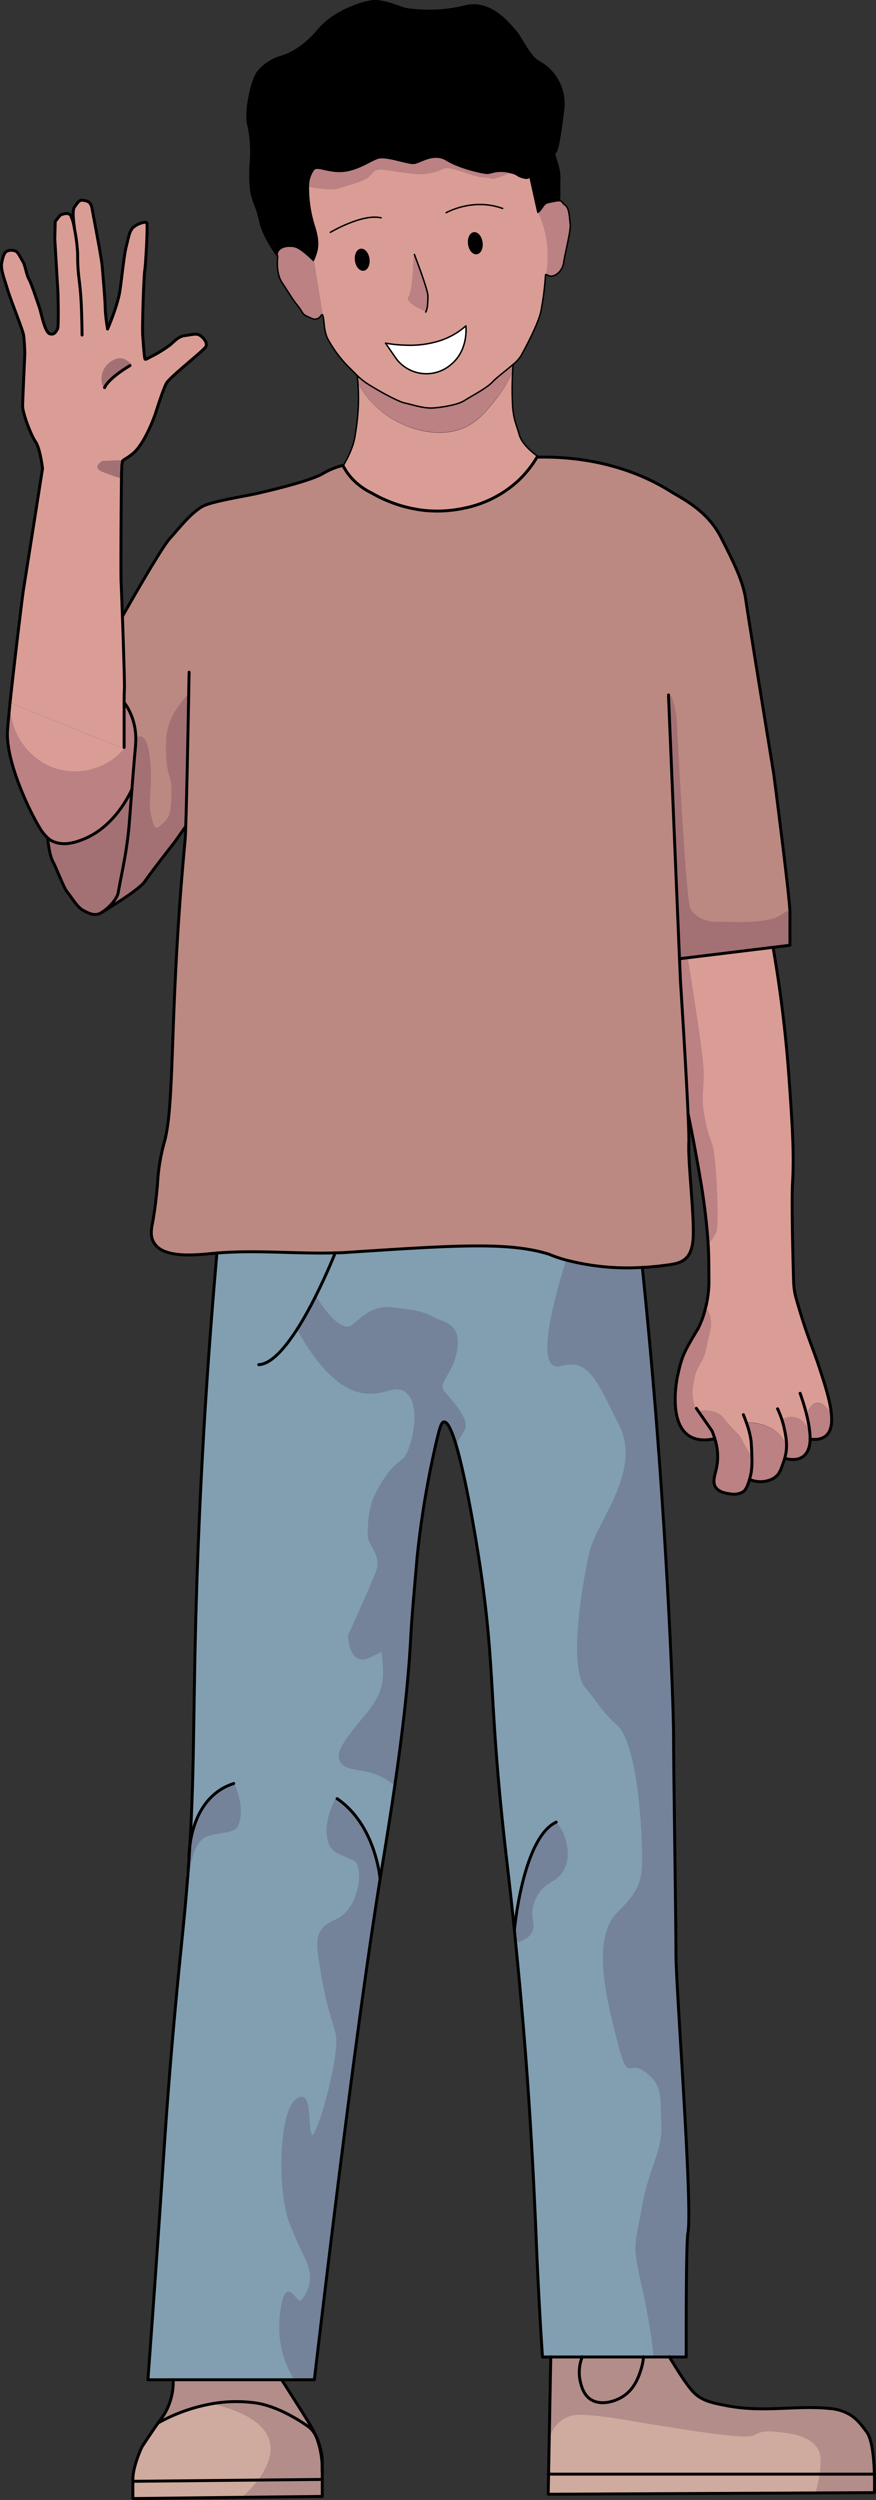 <svg xmlns="http://www.w3.org/2000/svg" viewBox="0 0 297.92 850.02"><rect x="0" y="0" width="297.92" height="850.02" fill="#333333" stroke="none"/><defs><style>.cls-1{fill:#b28d8a;}.cls-2{fill:#bc8183;}.cls-3{fill:#ceab9e;}.cls-4{fill:#da9d95;}.cls-5{fill:#74839a;}.cls-6{fill:#a37173;}.cls-7{fill:#819fb1;}.cls-8{fill:#bb8981;}.cls-9{fill:#fff;}.cls-10,.cls-11,.cls-12,.cls-13,.cls-14,.cls-15,.cls-16{fill:none;}.cls-10{stroke:#74839a;}.cls-10,.cls-11,.cls-12,.cls-13,.cls-14{stroke-miterlimit:10;}.cls-11{stroke:#bc8183;}.cls-12{stroke:#b28d8a;}.cls-13{stroke:#a37173;}.cls-14{stroke:#bb8981;}.cls-15,.cls-16{stroke:#000;stroke-linecap:round;stroke-linejoin:round;}.cls-16{stroke-width:0.5px;}</style></defs><g id="Слой_2" data-name="Слой 2"><g id="Слой_11" data-name="Слой 11"><path class="cls-1" d="M297.37,841.23c.11,3.54,0,6.29,0,6.29l-19.49.1a49.56,49.56,0,0,0,1.39-6.39Z"/><path class="cls-1" d="M297.37,841.23h-18.1a29.22,29.22,0,0,0,.35-5.19c-.2-5.2-4.84-8.13-11-9.1s-9.48-1.16-12.19.56-25.55-2.3-33.29-3.47-18.58-3.47-26.16-3.47-10,6.72-10.12,6.93l.49-26.1h10.63a14.31,14.31,0,0,0-.6,8.55c.41,1.59,1.07,4.19,3.3,5.76,3.6,2.52,9.21.83,12.32-1.73s4.34-6.3,5-8.4a21.11,21.11,0,0,0,.84-4.18h8.85c.28.47.68,1.12,1.17,1.9,2.46,3.94,5,8,7.1,10.14,2.93,3,6.53,3.67,11.79,4.63,12.5,2.28,23.33-.35,34.79.89a15.4,15.4,0,0,1,6.57,2.07c2.29,1.4,3.87,3.39,5.72,5.91S297.23,836.17,297.37,841.23Z"/><path class="cls-2" d="M275.43,487.28a41.77,41.77,0,0,0-1.09-6.22s2.81-9.07,8.42-.13c.29,3.17-.14,5.73-1.81,7.18s-3.76,1.4-5.44,1.21C275.52,488.67,275.49,488,275.43,487.28Z"/><path class="cls-3" d="M279.62,836a29.22,29.22,0,0,1-.35,5.19h-92.7l.25-13.73h0c.08-.21,2.66-6.93,10.12-6.93s18.42,2.3,26.16,3.47,30.58,5.2,33.29,3.47,6-1.53,12.19-.56S279.42,830.84,279.62,836Z"/><path class="cls-3" d="M186.57,841.23h92.7a49.56,49.56,0,0,1-1.39,6.39l-91.44.45Z"/><path class="cls-2" d="M275.43,487.28c.06.7.09,1.39.08,2a10,10,0,0,1-.52,3.31,5.56,5.56,0,0,1-1.78,2.58c-2.29,1.76-5.5.89-6.31.65a16.26,16.26,0,0,0,.4-1.72,15.63,15.63,0,0,0,.23-2.73,24.84,24.84,0,0,0-.61-4.86,30.76,30.76,0,0,0-1-3.91S272.32,478.77,275.43,487.28Z"/><path class="cls-2" d="M267.53,491.41a15.63,15.63,0,0,1-.23,2.73,16.26,16.26,0,0,1-.4,1.72c-.21.74-.44,1.38-.65,2-.72,2-1.1,3-2,3.9a7,7,0,0,1-3.16,1.73,9.4,9.4,0,0,1-6.14-.43h0c.17-.62.35-1.33.53-2.14a28.78,28.78,0,0,0,.25-5.48c0-1.88-.14-3.82-.25-5.29a30.34,30.34,0,0,0-1.63-6.41l.28,0s9.87-.61,13.44,7.76Z"/><path class="cls-2" d="M242.13,486.55l-4.46-6.41.52-.36s5.27-1.16,8.06,2.58,5.49,5.69,6,7,3.42,6,3.42,6a28.78,28.78,0,0,1-.25,5.48c-.18.81-.36,1.52-.53,2.14-.89,3.11-1.7,3.91-2.08,4.17-1.89,1.3-4.33.86-5.2.7-1-.18-3.14-.56-4.21-2.1-1.34-1.93-.15-4.37.37-7.21a19.57,19.57,0,0,0-.71-9.39C242.82,488.35,242.51,487.47,242.13,486.55Z"/><path class="cls-4" d="M265.89,482.64a30.76,30.76,0,0,1,1,3.91,24.84,24.84,0,0,1,.61,4.86h0c-3.57-8.37-13.44-7.76-13.44-7.76l-.28,0a30.34,30.34,0,0,1,1.63,6.41c.11,1.47.22,3.41.25,5.29,0,0-2.9-4.64-3.42-6s-3.23-3.3-6-7-8.06-2.58-8.06-2.58l-.52.36-.87-1.26-.75.06a16.21,16.21,0,0,1-.82-7.68c.77-3.87.64-4.64,2.58-7.87s1.68-4.51,3.1-10.19c1.36-5.45-.88-7.91-1.06-8.1a36.83,36.83,0,0,0,1.26-9.74c-.07-3.43.06-7.17-.31-13a18.25,18.25,0,0,0,2.27-3.47c1.14-2.2,0-26.07-1.26-29.55a54.47,54.47,0,0,1-3.1-12.39c-.51-4.51.13-6.32.13-12.26s-5.42-39-5.42-39q14.75-1.82,29.49-3.6c2.9,16.67,4.49,31.5,5.39,43.92,1.3,18,1.8,27,1.2,36.87,0,0-.38,6.41.4,32.75a26.59,26.59,0,0,0,.65,5.06l.66,2.3c3.14,10.92,5.26,15.33,7.36,21.74,1.86,5.68,3.79,11.57,4.19,16.17-5.61-8.94-8.42.13-8.42.13a41.77,41.77,0,0,1,1.09,6.22C272.32,478.77,265.89,482.64,265.89,482.64Z"/><path class="cls-2" d="M236.05,478.94l.75-.06.87,1.26,4.46,6.41c.38.92.69,1.8.94,2.63-5,1.11-7.7-.29-8.75-1-6.73-4.42-4.43-17.86-3.83-20.58,1.45-6.59,2.14-7.92,6.86-15.78a29.8,29.8,0,0,0,2.5-6.74c.18.19,2.42,2.65,1.06,8.1-1.42,5.68-1.17,7-3.1,10.19s-1.81,4-2.58,7.87A16.21,16.21,0,0,0,236.05,478.94Z"/><path class="cls-5" d="M227.64,801.39h-4.93v-.07s-.47-8.64-3.91-23.73-2.36-13.55,0-27.1,7-18.58,6.62-28.26.47-13.55-5.76-18.19-5.46,4.64-9.33-10.45-8.52-34.45,0-43,8.81-11.61,8.47-23.23-2.28-35.22-8.47-41-5-5.8-10.84-12.77-.78-36.39,1.54-46.07,17.85-27.33,10.09-42.89S200.65,461.28,190.58,464s2.35-35.09,2.35-35.09l.08-.4a82.67,82.67,0,0,0,25.43,2.39l0,.38c2.92,28.24,5,53.79,6.52,76.1,2.88,42.35,4.07,74.52,4.07,83.64,0,11.16.81,62.14.81,73.45s5.71,85.6,4.08,94.56c-.44,2.38-.53,14.23-.61,30.3,0,5.19,0,9.41,0,12Z"/><path class="cls-2" d="M241.81,389.33c1.29,3.48,2.4,27.35,1.26,29.55a18.25,18.25,0,0,1-2.27,3.47,213.65,213.65,0,0,0-2.7-21.85c-.93-5.57-2.27-13-4.1-21.83h0c-.71-16.25-2.6-45.38-2.6-45.38-.1-2.44-.2-4.89-.31-7.33l.61,0,1.73-.21s5.42,33,5.42,39-.64,7.75-.13,12.26A54.47,54.47,0,0,0,241.81,389.33Z"/><path class="cls-6" d="M268.65,310.15v11.27l-5.74.7q-14.75,1.8-29.49,3.6l-1.73.21-.61,0-3.72-89,.48,0a30.29,30.29,0,0,1,1.94,10.16c.29,6.49,3.09,58.45,4.45,61.74s5.61,5.23,10.06,5.13,6.29.2,10.45,0a43.36,43.36,0,0,0,8.17-1.07c1.71-.39,5.19-2.81,5.19-2.81l.55,0Z"/><path class="cls-7" d="M197.94,801.39H184.49c-.41-6.13-1-15.37-1.53-26.66-.44-8.91-.67-15.22-.8-18.3-.47-10.56-1.35-30.35-3.18-54.79-.38-5.07-1.55-20.57-3.67-41.64l.85-.09c3-1.07,4.13-2.49,4.55-3.6.82-2.14-.59-3.73-.09-7.24a12.87,12.87,0,0,1,1.44-4.26c2.79-5.59,6.91-4.82,9.3-9.29,2.77-5.19,0-11.49-.2-12a14.27,14.27,0,0,0-2.27-3.53l-.12-.24c-11.09,5.82-13.83,36.56-13.83,36.56q-.28-2.84-.6-5.79c-1.17-11.15-1.78-15.92-2.6-23.24-5.53-49.35-3.23-59.16-8.37-94.09-.24-1.68-4.39-29.45-8.51-42.73,0,0,.88-1.26,2.63-4.36s-3.1-8.51-6.5-12.37,2.63-6,4-14.92-4.64-8.71-7.94-10.64-7-2.32-13-3.08-8.71,1.14-13.74,5.59-13.15-9.57-13.15-9.57h0c4-7.85,6.72-14.78,6.86-15.14,1.61,0,3.21-.12,4.82-.22,34.94-2.29,53.07-3.48,66.38.25q.78.21,1.53.45a42,42,0,0,0,6.25,2.08l-.08.4s-12.41,37.82-2.35,35.09,12.78,5.05,20.54,20.61-7.76,33.22-10.09,42.89-7.35,39.1-1.54,46.07,4.64,7,10.84,12.77,8.12,29.42,8.47,41,0,14.71-8.47,23.23-3.88,27.87,0,43,3.09,5.8,9.33,10.45,5.37,8.52,5.76,18.19-4.26,14.71-6.62,28.26-3.44,12,0,27.1,3.91,23.73,3.91,23.73v.07H197.94Z"/><path class="cls-8" d="M222.71,340.36c1.16,5.61.58,13.36-4.64,21.49s-9.49,15-6.39,17.77.77,15.9.39,16.68-1,3.67.19,8.13,4.07,8.13,4.65,9.87.58,7,.58,7l.95,9.66A82.67,82.67,0,0,1,193,428.53a42,42,0,0,1-6.25-2.08q-.75-.24-1.53-.45l.13-.48s16.84-15.09,12.77-25.74-3.68-21.29-3.68-29,4.65-15.49,8.13-21.29,9.1-15.49,8.71-17-2.32-10.29,3.29-6.5S221.55,334.75,222.71,340.36Z"/><path class="cls-1" d="M197.94,801.39h20.85a21.11,21.11,0,0,1-.84,4.18c-.65,2.1-1.84,5.81-5,8.4s-8.72,4.25-12.32,1.73c-2.23-1.57-2.89-4.17-3.3-5.76A14.31,14.31,0,0,1,197.94,801.39Z"/><path class="cls-5" d="M191.16,623.52c.23.51,3,6.81.2,12-2.39,4.47-6.51,3.7-9.3,9.29a12.87,12.87,0,0,0-1.44,4.26c-.5,3.51.91,5.1.09,7.24-.42,1.11-1.51,2.53-4.55,3.6l-.85.09c-.12-1.21-.24-2.44-.37-3.69,0,0,2.74-30.74,13.83-36.56l.12.24A14.27,14.27,0,0,1,191.16,623.52Z"/><path class="cls-2" d="M185.66,93.34a36.12,36.12,0,0,0-1.46-18.11c-.39-1.06-.81-2-1.25-3,0,0,.55-.2,1.6-1.8s1.45-1.45,4.21-2a7.56,7.56,0,0,1,1.43-.18c1.05,0,.82.69,2,1.49,1.51,1.05,1.45,4.2,1.76,6.41s-1.66,9.41-2.21,13.07-3.55,5-4.71,4.66c-.78-.24-1.15-.64-1.34-.53Z"/><path class="cls-4" d="M174.34,126.61c-.16,3-.23,6.61-.06,10.24a28.82,28.82,0,0,0,.63,5.34c.43,1.9,1,3.25,1.68,5.58,1.1,3.95,6.34,7.42,6.34,7.42v.26h-.29a36.15,36.15,0,0,1-6.54,8.15,38.28,38.28,0,0,1-18.33,9.22,43.26,43.26,0,0,1-13.38.75,46,46,0,0,1-18-5.93,22.5,22.5,0,0,1-6.76-5,20.65,20.65,0,0,1-3-4.35l.29-.26s3.07-5,3.77-9.47a80.29,80.29,0,0,0,1.2-11.17c.06-2.67,0-5-.17-7a32.56,32.56,0,0,0,16.7,14.54c2.61,1,11.92,4.4,20.37.1,4.15-2.11,6.84-5.45,9.58-8.86A48.34,48.34,0,0,0,174.34,126.61Z"/><path d="M163.88,82.4c.27,1.94-.52,3.64-1.75,3.81S159.68,85,159.42,83s.52-3.64,1.75-3.81S163.62,80.47,163.88,82.4Z"/><path class="cls-9" d="M158.46,110.81c.07.69.76,8.21-4.91,13a12.8,12.8,0,0,1-18.88-2l-3.56-5.1a42.21,42.21,0,0,0,6.85.69,33.56,33.56,0,0,0,9.48-.91,25.15,25.15,0,0,0,11-5.64Z"/><path class="cls-5" d="M151,473.73c3.4,3.86,8.24,9.28,6.5,12.37s-2.63,4.36-2.63,4.36c-1.34-4.29-2.67-7.07-3.87-7-.84.06-1.43,1.51-3.09,9a318.13,318.13,0,0,0-6.06,37.2c-.22,2.5-.41,4.79-.59,6.88h0c-1.62,4-2.88,7.11-3.82,9.3a13.08,13.08,0,0,0-1.07,3.49c-.22,1.45,0,2.42-.48,5-.56,3-2.34,4.63-5.72,6.48-.08-.64-.11-.77,0,0-.56.31-1.17.62-1.83.95l-1.42.7-1.33.64c-6.45,3.09-6.71-7-6.71-7s6.71-14.71,9.29-21.16-2.58-9.55-2.58-13.16.26-9.55,2.58-13.77a45,45,0,0,1,4.41-7.28,29.85,29.85,0,0,1,4.88-4.51c2.94-2.7,7.1-19.1.52-23.54-3.54-2.39-6.94.92-12.76.63s-14.18-4.2-23.86-21.83c2.11-3.33,4.1-7,5.85-10.44h0s8.11,14,13.15,9.57,7.74-6.34,13.74-5.59,9.67,1.14,13,3.08,9.3,1.74,7.94,10.64S147.59,469.86,151,473.73Z"/><path class="cls-2" d="M164.55,60.33c-2.61-.1-5.32-1.45-9.58-2.62s-4-.19-6.19.49a18.18,18.18,0,0,1-6.58,1c-2.62-.1-7.55-1-11.52-1.46s-3.77,1.26-5.52,2.62-8.71,3.29-10.74,3.87-9.51-.68-9.51-.68h0a9.64,9.64,0,0,1,1.82-5.85c1.2-1.41,4.81.95,9.77.6s9-3.36,11.87-4.41,10.21,1.9,12.42,1.7,6.66-3.85,11.22-1.05,12.4,4.42,13.59,4.44,2.33-.64,4.34-.69a11.85,11.85,0,0,1,3.75.46s-1.58.74-4.1,1.61S167.16,60.42,164.55,60.33Z"/><path class="cls-2" d="M139,100.88c1.45-2,1.7-13.86,1.7-13.86l.36-.15c.76,2,4.47,11.88,4.47,13.72s-.09,4.2-.64,5.31l-.44-.19S137.55,102.91,139,100.88Z"/><path class="cls-5" d="M141.25,536.55c-.86,9.88-1.31,15.46-1.52,19.41-.85,16.78-3.06,34.71-5.39,50.66a22.41,22.41,0,0,0-8.21-4.39c-4.45-1.24-8.46-.81-10-3.4a3.5,3.5,0,0,1-.45-1.82c0-4.07,9.29-13.55,11.23-16.65s3.67-5.42,3.87-11.42c.06-1.92-.45-6.54-.63-8.1,3.38-1.85,5.16-3.49,5.72-6.48.49-2.6.26-3.57.48-5a13.08,13.08,0,0,1,1.07-3.49c.94-2.19,2.2-5.3,3.82-9.3Z"/><path class="cls-7" d="M101.32,451.55c9.68,17.63,18,21.54,23.86,21.83s9.22-3,12.76-.63c6.58,4.44,2.42,20.84-.52,23.54a29.85,29.85,0,0,0-4.88,4.51,45,45,0,0,0-4.41,7.28c-2.32,4.22-2.58,10.15-2.58,13.77s5.16,6.71,2.58,13.16-9.29,21.16-9.29,21.16.26,10.06,6.71,7l1.33-.64,1.42-.7c.66-.33,1.27-.64,1.83-.95h0c.18,1.56.69,6.18.63,8.1-.2,6-1.94,8.32-3.87,11.42S115.68,592.94,115.68,597a3.5,3.5,0,0,0,.45,1.82c1.54,2.59,5.55,2.16,10,3.4a22.41,22.41,0,0,1,8.21,4.39c-1.81,12.46-3.7,23.72-5.07,32.28,0,0-1.41-18.33-14.63-27.34-1.19,2.27-4,8.18-2.77,13.67A7.58,7.58,0,0,0,113,628c1.6,2.15,4.56,2.54,7.68,4.28,4.13,2.31,1.8,17.31-6,20.66s-6.9,7-5,17.81,3.32,14.19,5,20.64-6.38,36.91-8.68,35.1.24-17-5.25-12.13-5.87,31.23-1.64,41.81,4.8,9.8,6.35,14.71a12,12,0,0,1-2.73,11.61c-2.22,2.58-5-10.06-6.91,3.87s5,22.77,5,22.77H50.31c.87-11.76,2.16-29.53,3.66-51.31,1.7-24.63,2.17-32.63,3.26-46.83,2.19-28.36,4.24-47,5.29-57.82.53-5.42,1-10.46,1.34-15.25,0,0,0-.11,0-.31s0-.34,0-.51l0-.33c.31-3.11,1.6-11.53,6.63-13,4.85-1.41,8-1,9.45-2.55a4.56,4.56,0,0,0,.88-1.87c1.37-4.72-.61-10.21-1.73-12.81-10.81,3.65-13.79,14.57-14.61,21,1.68-27.9,1-48.91,2.43-90.78.88-26.07,2.66-64,6.78-110.69,13.36-1.12,26.84.32,40.25-.06-.14.36-2.89,7.29-6.86,15.14C105.42,444.57,103.43,448.22,101.32,451.55Z"/><path class="cls-5" d="M130.15,560.84h0C130,560.07,130.07,560.2,130.15,560.84Z"/><path class="cls-5" d="M114.64,611.56c13.22,9,14.63,27.34,14.63,27.34-4.23,26.43-11.07,74.62-22.36,170.24h-6.13s-6.89-8.83-5-22.77,4.69-1.29,6.91-3.87a12,12,0,0,0,2.73-11.61c-1.55-4.91-2.12-4.13-6.35-14.71s-3.85-36.91,1.64-41.81,3,10.32,5.25,12.13,10.42-28.64,8.68-35.1-3.21-9.8-5-20.64-2.76-14.45,5-17.81,10.14-18.35,6-20.66c-3.12-1.74-6.08-2.13-7.68-4.28a7.58,7.58,0,0,1-1.1-2.77C110.66,619.74,113.45,613.83,114.64,611.56Z"/><path d="M125.41,88c.27,1.93-.52,3.64-1.75,3.81s-2.45-1.26-2.71-3.2.52-3.63,1.75-3.8S125.15,86.08,125.41,88Z"/><path class="cls-2" d="M174.34,126.59v0a48.34,48.34,0,0,1-6,9.49c-2.74,3.41-5.43,6.75-9.58,8.86-8.45,4.3-17.76.86-20.37-.1a32.56,32.56,0,0,1-16.7-14.54c-.06-.95-.14-1.82-.22-2.59a23.36,23.36,0,0,0,4.4,3.36c3.71,2.3,9.67,5.56,11.87,6s6.36,1.9,9.62,1.65,8.41-1.1,10.62-2.55,7.46-4.11,9.56-6.36c1.4-1.51,4.58-3.83,6.94-5.9C174.45,124.72,174.39,125.63,174.34,126.59Z"/><path class="cls-2" d="M108,96.33q.9,5.43,1.72,10.79c-.3-.52-.62.77-1.59,1.18-1.2.5-1.15.4-3.35-.55s-1.66-1.5-3.51-3.76-3-4.4-5.21-7.66c-2-3-1.8-6.88-1.6-9.3,0-.2,0-.38,0-.56.2-2.36,3.5-2.86,5.71-2.36s6.31,4.71,6.31,4.71l.13-.3C107.11,91.11,107.55,93.7,108,96.33Z"/><path class="cls-1" d="M109.58,843c0,3,0,5.77,0,5.77L83,849.1a36.64,36.64,0,0,0,5.36-5.86l20.8-.2Z"/><path class="cls-4" d="M141.06,86.87l-.36.15s-.25,11.82-1.7,13.86,5.45,4.83,5.45,4.83l.44.19c.55-1.11.64-3.39.64-5.31S141.82,88.86,141.06,86.87Zm33.45,37c-2.36,2.07-5.54,4.39-6.94,5.9-2.1,2.25-7.36,4.91-9.56,6.36s-7.37,2.3-10.62,2.55-7.42-1.25-9.62-1.65-8.16-3.66-11.87-6a23.36,23.36,0,0,1-4.4-3.36c-.84-.81-1.68-1.71-2.91-2.9a41.73,41.73,0,0,1-7.11-9.57c-1.31-2.55-1.16-5.61-1.56-7.46a3.08,3.08,0,0,0-.21-.68q-.83-5.36-1.72-10.79c-.44-2.63-.88-5.22-1.34-7.81h0a19.71,19.71,0,0,0,1.17-3.35c.3-1.45.65-3.7-1.1-9A43.21,43.21,0,0,1,104.92,64c0-.15,0-.31,0-.46h0s7.48,1.26,9.51.68,9-2.52,10.74-3.87,1.55-3.1,5.52-2.62,8.9,1.36,11.52,1.46a18.18,18.18,0,0,0,6.58-1c2.22-.68,1.93-1.65,6.19-.49s7,2.52,9.58,2.62,2.52.87,5,0,4.1-1.61,4.1-1.61l.43.1a5.5,5.5,0,0,1,2.26,1.07,8.61,8.61,0,0,0,2.6.76,2.92,2.92,0,0,0,1.32-.43l.8,3.66L183,72.24c.44.94.86,1.93,1.25,3a36.12,36.12,0,0,1,1.46,18.11h0c-.08,0-.13.2-.16.53a96.25,96.25,0,0,1-1.6,12.27c-1.05,4.41-5.51,12.67-6.81,15A12.68,12.68,0,0,1,174.51,123.89ZM162.13,86.21c1.23-.17,2-1.87,1.75-3.81s-1.47-3.36-2.71-3.19-2,1.87-1.75,3.81S160.9,86.38,162.13,86.21Zm-8.58,37.59c5.67-4.78,5-12.3,4.91-13a25.15,25.15,0,0,1-11,5.64,33.56,33.56,0,0,1-9.48.91,42.21,42.21,0,0,1-6.85-.69l3.56,5.1a12.8,12.8,0,0,0,18.88,2Zm-29.89-32c1.23-.17,2-1.88,1.75-3.81s-1.48-3.36-2.71-3.19-2,1.87-1.75,3.8S122.43,92,123.66,91.82Z"/><path d="M94.5,86.47c0,.18,0,.36,0,.56h-.13s-4.63-6.11-5.83-11.32-1.6-5.11-2.61-8.32-1-8.21-.75-11.82a41.27,41.27,0,0,0-.8-13.07c-1.2-4.56,1.3-15.52,3.26-17.93a16,16,0,0,1,7.56-5.21c2.7-.75,7.86-2.9,13-9.11S122.45.87,126.45.32s9.37,2.2,11.77,2.65a51.92,51.92,0,0,0,19.94-.9c8.76-2.25,15.07,6.16,17.12,8.37S180,19.25,183.4,21a16.32,16.32,0,0,1,8.21,16.67c-1.15,9.42-2,13.93-2.8,14.23s1.7,4.86,1.55,8.81.13,6.09-.17,7.53a7.56,7.56,0,0,0-1.43.18c-2.76.56-3.16.41-4.21,2s-1.6,1.8-1.6,1.8l-1.86-8.36-.8-3.66a2.92,2.92,0,0,1-1.32.43,8.61,8.61,0,0,1-2.6-.76,5.5,5.5,0,0,0-2.26-1.07l-.43-.1a11.85,11.85,0,0,0-3.75-.46c-2,.05-3.16.71-4.34.69s-9-1.63-13.59-4.44-9,.85-11.22,1.05-9.57-2.75-12.42-1.7-6.92,4.06-11.87,4.41-8.57-2-9.77-.6a9.64,9.64,0,0,0-1.82,5.85c0,.15,0,.31,0,.46a43.21,43.21,0,0,0,1.8,12.22c1.75,5.26,1.4,7.51,1.1,9a19.71,19.71,0,0,1-1.17,3.35h0l-.13.3s-4.11-4.21-6.31-4.71S94.7,84.11,94.5,86.47Z"/><path class="cls-3" d="M45.18,843.67l43.15-.43A36.64,36.64,0,0,1,83,849.1l-37.81.42S45.18,847.55,45.18,843.67Z"/><path class="cls-1" d="M109.58,840.25V843h-.45l-20.8.2c5.37-7.35,9.7-19.76-14.92-26.15A47.62,47.62,0,0,1,86.82,817c5.21.73,11.68,3.57,18.26,8.21a9.18,9.18,0,0,1,2.66,3.78l0,0a29.31,29.31,0,0,1,1.82,9.7.75.75,0,0,1,0,.15v1C109.59,840,109.58,840.13,109.58,840.25Z"/><path class="cls-8" d="M70.49,334.26c2.42-.3,10.39,15.85,6,31.2-1.82,6.4-3.75,6.32-6.34,14.19-2,5.94-.89,14.45-2.44,23.74S55,425,55,425h0a6.72,6.72,0,0,1-2.65-2.44c-1.4-2.32-.82-5-.4-7A140.25,140.25,0,0,0,53.67,401a58.19,58.19,0,0,0,5-5.38c1.29-1.8,5.1-10.84,5.1-10.84s.58-16.25,0-20.64a17.49,17.49,0,0,1,0-5,18.26,18.26,0,0,1,2-5.88C69.63,346,68.49,334.52,70.49,334.26Z"/><path class="cls-4" d="M25.27,77.28h0c-.06-.43-.85-5.65,0-6.85s1.55-2.56,2.8-2.36,2.7.2,3.21,2.86,3.23,16.58,3.45,19.73,1,11.5,1,14a56.54,56.54,0,0,0,.82,7.21s3.46-8,4.21-13.14S42.13,86.91,43,83.68s1-5.41,2.7-6.62,3.76-1.72,4.21-1.27S49.5,90.44,49.2,92s-.91,19.39-.68,22.17.53,7.81.83,8,1.42-.6,2.63-1.2a41.23,41.23,0,0,0,6.08-3.83c1.13-1,2.7-2.78,4.81-3s3.83-.9,5.11-.07,2.7,2.48,2,3.83S57.68,128.3,56.63,130.4s-2.63,7.07-3.53,9.77-4.28,11.27-8,14.2c-2.42,1.89-3.12,1.81-3.38,2.57L35,157.2s-3.11,1.55,0,2.77,6.35,2.27,6.35,2.27c-.17,8.92-.27,33.4-.14,35.63.05.94.24,5.76.45,11.61.36,10.06.77,23.13.68,24.6,0,.65-.07,2.51-.1,4.85,0,6,0,15.21,0,15.21l-.16.4L3.42,238.93C5,224.15,7.84,200.91,8,200.32c.15-.76,6.46-41,6.46-41s-.75-6.76-2.4-9.17-4.36-9.76-4.36-12,.75-18,.75-18-.15-4.51-.45-6.31S3.69,102.2,2.52,98.29.15,91.53.6,89.28s.9-3.46,1.8-3.91a3.78,3.78,0,0,1,2.86,0c.9.3,1.8,2.41,2.55,3.61s1.2,4.51,2,5.86,3,8,3.6,9.77,1.81,8.26,3.46,8.86,2.25-.9,2.7-1.65.15-12.17.15-12.17L18.63,81.17l.15-5.86,1.65-2.11S23,71.85,24,73.2A13.79,13.79,0,0,1,25.27,77.28Zm10.45,54.2c1.78-3.33,8.5-7.19,8.5-7.19V124a8.14,8.14,0,0,0-2.41-1.54c-1.87-.6-3.87.93-4.26,1.22a6.56,6.56,0,0,0-2.39,3.81,6.67,6.67,0,0,0,.4,4Z"/><path class="cls-5" d="M70.58,623.78c-5,1.47-6.32,9.89-6.63,13,.11-1.53.22-3,.32-4.5s.21-3.2.3-4.77h0c.82-6.38,3.8-17.3,14.61-21,1.12,2.6,3.1,8.09,1.73,12.81a4.56,4.56,0,0,1-.88,1.87C78.54,622.81,75.43,622.37,70.58,623.78Z"/><path class="cls-1" d="M73.41,817.09a58.62,58.62,0,0,0-19.65,6.75c1.22-1.72,1.69-2.3,2.23-3.17a21.6,21.6,0,0,0,2.92-11.53H95.78c2.74,4.22,5,7.87,6.85,10.74,3.42,5.45,4.29,7,5.11,9.13a9.18,9.18,0,0,0-2.66-3.78c-6.58-4.64-13-7.48-18.26-8.21A47.62,47.62,0,0,0,73.41,817.09Z"/><path class="cls-8" d="M114,426c-13.41.38-26.89-1.06-40.25.06l-1.41.12c-4.5.43-12.68,1.36-17.38-1.17h0s11.21-12.29,12.75-21.58.49-17.8,2.44-23.74c2.59-7.87,4.52-7.79,6.34-14.19,4.36-15.35-3.61-31.5-6-31.2-2,.26-.86,11.73-4.71,19.07a18.26,18.26,0,0,0-2,5.88,17.49,17.49,0,0,0,0,5c.58,4.39,0,20.64,0,20.64s-3.81,9-5.1,10.84a58.19,58.19,0,0,1-5,5.38,63.64,63.64,0,0,1,2.07-12.15c4-13.42,1.61-43.62,7.22-103.37.06-.65.13-2.16.2-4.3.34-9.68.77-32.09,1-44.32h-.35s-2.71,3.35-4.07,5.55A20.33,20.33,0,0,0,57,252.36c-.12,4.32,0,8.2,1.17,11.55s.58,10.45,0,12.71-3.81,5.35-5,5.29-1.48-1.74-2.32-4.84,0-9.16,0-11.1.13-10-1.61-13.54-3.06,0-3.06,0h0a21.32,21.32,0,0,0-2.78-11.88,17,17,0,0,0-1.11-1.62c0-2.34.06-4.2.1-4.85.09-1.47-.32-14.54-.68-24.6,0,0,13-23,16-26.29s8.13-10.07,12.48-11.57S81.29,169.06,86.4,168c1.7-.35,18.48-4.13,23.28-6.91a25.88,25.88,0,0,1,6.8-2.82l.15,0a20.65,20.65,0,0,0,3,4.35,22.5,22.5,0,0,0,6.76,5,46,46,0,0,0,18,5.93,43.26,43.26,0,0,0,13.38-.75,38.28,38.28,0,0,0,18.33-9.22,36.15,36.15,0,0,0,6.54-8.15h.29c9.72-.19,27.94.92,45.15,11.66,4.27,2.67,12.46,6.46,17.13,15.63,4.06,8,7.51,14.72,8.42,21.18s9.31,58,9.46,58.9,5.48,42.24,5.56,47.23l-.55,0s-3.48,2.42-5.19,2.81a43.36,43.36,0,0,1-8.17,1.07c-4.16.19-6-.1-10.45,0s-8.71-1.84-10.06-5.13-4.16-55.25-4.45-61.74a30.29,30.29,0,0,0-1.94-10.16l-.48,0,3.72,89c.11,2.44.21,4.89.31,7.33,0,0,1.89,29.13,2.6,45.38.21,4.76.33,8.41.26,9.91-.3,6.61,1.8,23.74,1.5,31.86s-4.21,9-8.42,9.61c-3.11.45-6.08.72-8.89.87l-.95-9.66s0-5.22-.58-7-3.49-5.42-4.65-9.87-.58-7.36-.19-8.13,2.71-13.94-.39-16.68,1.16-9.65,6.39-17.77,5.8-15.88,4.64-21.49-2.51-10.64-8.13-14.43-3.67,4.95-3.29,6.5-5.22,11.22-8.71,17-8.13,13.55-8.13,21.29-.38,18.39,3.68,29-12.77,25.74-12.77,25.74l-.13.48c-13.31-3.73-31.44-2.54-66.38-.25C117.24,425.85,115.64,425.93,114,426Z"/><path class="cls-3" d="M45.18,843c0-4.31,2.76-10.49,3.11-11.11.19-.33,1.68-2.59,3.39-5.1.88-1.29,1.55-2.25,2.08-3a58.62,58.62,0,0,1,19.65-6.75c24.62,6.39,20.29,18.8,14.92,26.15l-43.15.43Z"/><path class="cls-2" d="M3.42,238.94a23.19,23.19,0,0,0,12.77,21.35,22,22,0,0,0,26-5.68l-.16-.07.16-.4s0-9.19,0-15.21a17,17,0,0,1,1.11,1.62,21.32,21.32,0,0,1,2.78,11.88c0,1.25-.15,2.33-.23,3.14,0,0-.27,2.69-1.06,12.83,0,0,0,0,0,0C43,272.32,38,281.3,28.7,285.21c-2.45,1-6.52,2.54-10.41,1a6.81,6.81,0,0,1-2.07-1.3,15.19,15.19,0,0,1-2.75-3.49c-4-6.61-11.52-22.94-10.92-32.85C2.68,246.41,3,243,3.42,238.94Z"/><path class="cls-4" d="M42.05,254.54l.16.07a22,22,0,0,1-26,5.68A23.19,23.19,0,0,1,3.42,238.94h0Z"/><path class="cls-6" d="M35,157.2l6.66-.26a12.76,12.76,0,0,0-.22,2.46c0,.51-.06,1.5-.09,2.84,0,0-3.24-1-6.35-2.27S35,157.2,35,157.2Z"/><path class="cls-6" d="M49.23,299.73c-1.75,2.63-11.88,8.84-14.39,10.35,2.14-1.4,5-4.37,5.37-6.65,1.56-8.56,3.08-14.54,3.83-24.49.32-4.18.59-7.66.82-10.53,0,0,0,0,0,0,.79-10.14,1.06-12.83,1.06-12.83.08-.81.19-1.89.23-3.14h0s1.32-3.55,3.06,0S50.84,264,50.84,266s-.83,8,0,11.1,1.1,4.78,2.32,4.84,4.46-3,5-5.29,1.16-9.36,0-12.71-1.29-7.23-1.17-11.55a20.33,20.33,0,0,1,2.71-9.93c1.36-2.2,4.07-5.55,4.07-5.55h.35c-.23,12.23-.66,34.64-1,44.32H63l-3.41,4.91S51.24,296.73,49.23,299.73Z"/><path class="cls-6" d="M44.22,124.29s-6.72,3.86-8.5,7.19l-.16,0a6.67,6.67,0,0,1-.4-4,6.56,6.56,0,0,1,2.39-3.81c.39-.29,2.39-1.82,4.26-1.22A8.14,8.14,0,0,1,44.22,124Z"/><path class="cls-6" d="M18.29,286.19c3.89,1.56,8,0,10.41-1C38,281.3,43,272.32,44.86,268.41c-.23,2.87-.5,6.35-.82,10.53-.75,9.95-2.27,15.93-3.83,24.49-.41,2.28-3.23,5.25-5.37,6.65l-.56.34c-2.18,1.2-4.36,0-6.16-1s-4.06-4.73-5.26-6.16-3.61-8-4.88-10.36-1.79-8-1.79-8l0,0A6.81,6.81,0,0,0,18.29,286.19Z"/><path class="cls-10" d="M101.32,451.55c9.68,17.63,18,21.54,23.86,21.83s9.22-3,12.76-.63c6.58,4.44,2.42,20.84-.52,23.54a29.85,29.85,0,0,0-4.88,4.51,45,45,0,0,0-4.41,7.28c-2.32,4.22-2.58,10.15-2.58,13.77s5.16,6.71,2.58,13.16-9.29,21.16-9.29,21.16.26,10.06,6.71,7l1.33-.64,1.42-.7c.66-.33,1.27-.64,1.83-.95h0c3.38-1.85,5.16-3.49,5.72-6.48.49-2.6.26-3.57.48-5a13.08,13.08,0,0,1,1.07-3.49c.94-2.19,2.2-5.3,3.82-9.3"/><path class="cls-11" d="M233.42,325.72s5.42,33,5.42,39-.64,7.75-.13,12.26a54.47,54.47,0,0,0,3.1,12.39c1.29,3.48,2.4,27.35,1.26,29.55a18.25,18.25,0,0,1-2.27,3.47"/><path class="cls-10" d="M176.16,659.91c3-1.07,4.13-2.49,4.55-3.6.82-2.14-.59-3.73-.09-7.24a12.87,12.87,0,0,1,1.44-4.26c2.79-5.59,6.91-4.82,9.3-9.29,2.77-5.19,0-11.49-.2-12a14.27,14.27,0,0,0-2.27-3.53"/><path class="cls-10" d="M134.34,606.62a22.41,22.41,0,0,0-8.21-4.39c-4.45-1.24-8.46-.81-10-3.4a3.5,3.5,0,0,1-.45-1.82c0-4.07,9.29-13.55,11.23-16.65s3.67-5.42,3.87-11.42c.06-1.92-.45-6.54-.63-8.1-.08-.64-.11-.77,0,0"/><path class="cls-10" d="M64,636.78c.31-3.11,1.6-11.53,6.63-13,4.85-1.41,8-1,9.45-2.55a4.56,4.56,0,0,0,.88-1.87c1.37-4.72-.61-10.21-1.73-12.81"/><path class="cls-10" d="M63.88,637.62c0-.13,0-.3,0-.51"/><path class="cls-10" d="M222.71,801.32s-.47-8.64-3.91-23.73-2.36-13.55,0-27.1,7-18.58,6.62-28.26.47-13.55-5.76-18.19-5.46,4.64-9.33-10.45-8.52-34.45,0-43,8.81-11.61,8.47-23.23-2.28-35.22-8.47-41-5-5.8-10.84-12.77-.78-36.39,1.54-46.07,17.85-27.33,10.09-42.89S200.65,461.28,190.58,464s2.35-35.09,2.35-35.09"/><path class="cls-12" d="M186.82,827.49c.08-.21,2.66-6.93,10.12-6.93s18.42,2.3,26.16,3.47,30.58,5.2,33.29,3.47,6-1.53,12.19-.56,10.84,3.9,11,9.1a29.22,29.22,0,0,1-.35,5.19,49.56,49.56,0,0,1-1.39,6.39"/><path class="cls-12" d="M83,849.1a36.64,36.64,0,0,0,5.36-5.86c5.37-7.35,9.7-19.76-14.92-26.15"/><path class="cls-10" d="M100.78,809.13s-6.89-8.83-5-22.77,4.69-1.29,6.91-3.87a12,12,0,0,0,2.73-11.61c-1.55-4.91-2.12-4.13-6.35-14.71s-3.85-36.91,1.64-41.81,3,10.32,5.25,12.13,10.42-28.64,8.68-35.1-3.21-9.8-5-20.64-2.76-14.45,5-17.81,10.14-18.35,6-20.66c-3.12-1.74-6.08-2.13-7.68-4.28a7.58,7.58,0,0,1-1.1-2.77c-1.21-5.49,1.58-11.4,2.77-13.67"/><path class="cls-10" d="M107.18,441.11s8.11,14,13.15,9.57,7.74-6.34,13.74-5.59,9.67,1.14,13,3.08,9.3,1.74,7.94,10.64-7.38,11.05-4,14.92,8.24,9.28,6.5,12.37-2.63,4.36-2.63,4.36"/><path class="cls-13" d="M41.68,156.94,35,157.2s-3.11,1.55,0,2.77,6.35,2.27,6.35,2.27"/><path class="cls-13" d="M46.17,252.43s1.32-3.55,3.06,0S50.84,264,50.84,266s-.83,8,0,11.1,1.1,4.78,2.32,4.84,4.46-3,5-5.29,1.16-9.36,0-12.71-1.29-7.23-1.17-11.55a20.33,20.33,0,0,1,2.71-9.93c1.36-2.2,4.07-5.55,4.07-5.55"/><path class="cls-13" d="M227.84,236.91a30.29,30.29,0,0,1,1.94,10.16c.29,6.49,3.09,58.45,4.45,61.74s5.61,5.23,10.06,5.13,6.29.2,10.45,0a43.36,43.36,0,0,0,8.17-1.07c1.71-.39,5.19-2.81,5.19-2.81"/><path class="cls-14" d="M55,425s11.21-12.29,12.75-21.58.49-17.8,2.44-23.74c2.59-7.87,4.52-7.79,6.34-14.19,4.36-15.35-3.61-31.5-6-31.2-2,.26-.86,11.73-4.71,19.07a18.26,18.26,0,0,0-2,5.88,17.49,17.49,0,0,0,0,5c.58,4.39,0,20.64,0,20.64s-3.81,9-5.1,10.84a58.19,58.19,0,0,1-5,5.38"/><path class="cls-14" d="M185.36,425.52s16.84-15.09,12.77-25.74-3.68-21.29-3.68-29,4.65-15.49,8.13-21.29,9.1-15.49,8.71-17-2.32-10.29,3.29-6.5,7,8.82,8.13,14.43.58,13.36-4.64,21.49-9.49,15-6.39,17.77.77,15.9.39,16.68-1,3.67.19,8.13,4.07,8.13,4.65,9.87.58,7,.58,7l.95,9.66,0,.38"/><path class="cls-11" d="M239.84,445.09h0c.18.19,2.42,2.65,1.06,8.1-1.42,5.68-1.17,7-3.1,10.19s-1.81,4-2.58,7.87a16.21,16.21,0,0,0,.82,7.68c.17.53.3.84.3.84"/><path class="cls-15" d="M3.42,238.93C5,224.15,7.84,200.91,8,200.32c.15-.76,6.46-41,6.46-41s-.75-6.76-2.4-9.17-4.36-9.76-4.36-12,.75-18,.75-18-.15-4.51-.45-6.31S3.69,102.2,2.52,98.29.15,91.53.6,89.28s.9-3.46,1.8-3.91a3.78,3.78,0,0,1,2.86,0c.9.3,1.8,2.41,2.55,3.61s1.2,4.51,2,5.86,3,8,3.6,9.77,1.81,8.26,3.46,8.86,2.25-.9,2.7-1.65.15-12.17.15-12.17L18.63,81.17l.15-5.86,1.65-2.11S23,71.85,24,73.2a13.79,13.79,0,0,1,1.23,4.08,59.89,59.89,0,0,1,1.17,8.84c0,9.36,1,8.42,1.36,20.59.09,3,.13,5.52.15,7.21"/><path class="cls-15" d="M44.86,268.41C43,272.32,38,281.3,28.7,285.21c-2.45,1-6.52,2.54-10.41,1a6.81,6.81,0,0,1-2.07-1.3,15.19,15.19,0,0,1-2.75-3.49c-4-6.61-11.52-22.94-10.92-32.85.13-2.14.45-5.55.87-9.61"/><path class="cls-15" d="M42.21,254.14s0-9.19,0-15.21c0-2.34.06-4.2.1-4.85.09-1.47-.32-14.54-.68-24.6-.21-5.85-.4-10.67-.45-11.61-.13-2.23,0-26.71.14-35.63,0-1.34.06-2.33.09-2.84a12.76,12.76,0,0,1,.22-2.46c.26-.76,1-.68,3.38-2.57,3.76-2.93,7.14-11.49,8-14.2s2.48-7.66,3.53-9.77S69.33,119.21,70,117.86s-.76-3-2-3.83-3-.15-5.11.07-3.68,2-4.81,3A41.23,41.23,0,0,1,52,120.94c-1.21.6-2.33,1.35-2.63,1.2s-.61-5.18-.83-8,.37-20.59.68-22.17,1.12-15.77.67-16.22-2.55.07-4.21,1.27-1.87,3.39-2.7,6.62-1.43,9.91-2.18,15.1-4.21,13.14-4.21,13.14a56.54,56.54,0,0,1-.82-7.21c0-2.55-.75-10.89-1-14s-3-17.08-3.45-19.73-2-2.66-3.21-2.86-1.9,1.11-2.8,2.36-.07,6.42,0,6.85a.08.08,0,0,1,0,0"/><path class="cls-15" d="M34.84,310.08c2.14-1.4,5-4.37,5.37-6.65,1.56-8.56,3.08-14.54,3.83-24.49.32-4.18.59-7.66.82-10.53,0,0,0,0,0,0,.79-10.14,1.06-12.83,1.06-12.83.08-.81.19-1.89.23-3.14a21.32,21.32,0,0,0-2.78-11.88,17,17,0,0,0-1.11-1.62"/><path class="cls-15" d="M16.19,284.93s.51,5.66,1.79,8,3.68,8.94,4.88,10.36,3.45,5.19,5.26,6.16,4,2.18,6.16,1"/><path class="cls-13" d="M35.56,131.46a6.67,6.67,0,0,1-.4-4,6.56,6.56,0,0,1,2.39-3.81c.39-.29,2.39-1.82,4.26-1.22A8.14,8.14,0,0,1,44.22,124"/><path class="cls-15" d="M44.22,124.29s-6.72,3.86-8.5,7.19c-.06.11-.11.21-.16.32"/><path class="cls-15" d="M41.68,209.48s13-23,16-26.29,8.13-10.07,12.48-11.57S81.29,169.06,86.4,168c1.7-.35,18.48-4.13,23.28-6.91a25.88,25.88,0,0,1,6.8-2.82l.15,0a20.65,20.65,0,0,0,3,4.35,22.5,22.5,0,0,0,6.76,5,46,46,0,0,0,18,5.93,43.26,43.26,0,0,0,13.38-.75,38.28,38.28,0,0,0,18.33-9.22,36.15,36.15,0,0,0,6.54-8.15h.29c9.72-.19,27.94.92,45.15,11.66,4.27,2.67,12.46,6.46,17.13,15.63,4.06,8,7.51,14.72,8.42,21.18s9.31,58,9.46,58.9,5.48,42.24,5.56,47.23v11.37l-5.74.7q-14.75,1.8-29.49,3.6l-1.73.21"/><path class="cls-15" d="M63.86,637.93c-.37,4.79-.81,9.83-1.34,15.25-1.05,10.8-3.1,29.46-5.29,57.82-1.09,14.2-1.56,22.2-3.26,46.83-1.5,21.78-2.79,39.55-3.66,51.31h56.6C118.2,713.52,125,665.33,129.27,638.9c1.37-8.56,3.26-19.82,5.07-32.28,2.33-16,4.54-33.88,5.39-50.66.21-4,.66-9.53,1.52-19.41.18-2.09.37-4.38.59-6.88a318.13,318.13,0,0,1,6.06-37.2c1.66-7.48,2.25-8.93,3.09-9,1.2-.09,2.53,2.69,3.87,7,4.12,13.28,8.27,41.05,8.51,42.73,5.14,34.93,2.84,44.74,8.37,94.09.82,7.32,1.43,12.09,2.6,23.24q.32,3,.6,5.79c.13,1.25.25,2.48.37,3.69,2.12,21.07,3.29,36.57,3.67,41.64,1.83,24.44,2.71,44.23,3.18,54.79.13,3.08.36,9.39.8,18.3.55,11.29,1.12,20.53,1.53,26.66h48.87c0-2.63,0-6.85,0-12,.08-16.07.17-27.92.61-30.3,1.63-9-4.08-83.24-4.08-94.56s-.81-62.29-.81-73.45c0-9.12-1.19-41.29-4.07-83.64-1.52-22.31-3.6-47.86-6.52-76.1"/><path class="cls-10" d="M63.88,637.62c0,.2,0,.31,0,.31"/><path class="cls-15" d="M63.92,637.11c0,.17,0,.34,0,.51"/><path class="cls-10" d="M64,636.78l0,.33"/><path class="cls-15" d="M64.57,627.51c-.09,1.57-.19,3.15-.3,4.77s-.21,3-.32,4.5"/><path class="cls-15" d="M73.78,426h0c-4.12,46.68-5.9,84.62-6.78,110.69-1.4,41.87-.75,62.88-2.43,90.78"/><path class="cls-15" d="M107.74,829a9.18,9.18,0,0,0-2.66-3.78c-6.58-4.64-13-7.48-18.26-8.21a47.62,47.62,0,0,0-13.41.07,58.62,58.62,0,0,0-19.65,6.75l0,0"/><path class="cls-15" d="M109.58,838.75c0-1.41,0-2.53,0-3a23.54,23.54,0,0,0-1.81-6.75"/><path class="cls-15" d="M109.58,839.88v-1"/><path class="cls-15" d="M58.91,809.14A21.6,21.6,0,0,1,56,820.67c-.54.87-1,1.45-2.23,3.17-.53.74-1.2,1.7-2.08,3-1.71,2.51-3.2,4.77-3.39,5.1-.35.62-3.12,6.8-3.11,11.11v.63c0,3.88,0,5.85,0,5.85L83,849.1l26.6-.29s0-2.77,0-5.77v-2.79"/><path class="cls-15" d="M45.18,843.67l43.15-.43,20.8-.2"/><path class="cls-15" d="M95.78,809.14c2.74,4.22,5,7.87,6.85,10.74,3.42,5.45,4.29,7,5.11,9.13l0,0a29.31,29.31,0,0,1,1.82,9.7.75.75,0,0,1,0,.15c0,.34,0,.67,0,1,0,.13,0,.25,0,.37"/><path class="cls-15" d="M186.82,827.5l-.25,13.73-.13,6.84,91.44-.45,19.49-.1s.11-2.75,0-6.29c-.14-5.06-.7-11.73-2.59-14.3s-3.43-4.51-5.72-5.91a15.4,15.4,0,0,0-6.57-2.07c-11.46-1.24-22.29,1.39-34.79-.89-5.26-1-8.86-1.66-11.79-4.63-2.08-2.11-4.64-6.2-7.1-10.14-.49-.78-.89-1.43-1.17-1.9l0-.07"/><path class="cls-12" d="M186.82,827.49h0"/><polyline class="cls-15" points="187.31 801.32 187.31 801.39 186.82 827.49"/><path class="cls-15" d="M198,801.32l0,.07a14.31,14.31,0,0,0-.6,8.55c.41,1.59,1.07,4.19,3.3,5.76,3.6,2.52,9.21.83,12.32-1.73s4.34-6.3,5-8.4a21.11,21.11,0,0,0,.84-4.18.2.2,0,0,0,0-.07"/><polyline class="cls-15" points="186.44 841.23 186.57 841.23 279.27 841.23 297.37 841.23 297.38 841.23"/><path class="cls-15" d="M34.28,310.42l.56-.34c2.51-1.51,12.64-7.72,14.39-10.35,2-3,10.32-13.62,10.32-13.62L63,281.2"/><path class="cls-15" d="M64.31,228.56s-.06,3.3-.15,8.33c-.23,12.23-.66,34.64-1,44.32-.07,2.14-.14,3.65-.2,4.3-5.61,59.75-3.25,89.95-7.22,103.37A63.64,63.64,0,0,0,53.67,401a140.25,140.25,0,0,1-1.73,14.5c-.42,2-1,4.69.4,7A6.72,6.72,0,0,0,55,425c4.7,2.53,12.88,1.6,17.38,1.17l1.41-.12c13.36-1.12,26.84.32,40.25-.06,1.61,0,3.21-.12,4.82-.22,34.94-2.29,53.07-3.48,66.38.25q.78.21,1.53.45a42,42,0,0,0,6.25,2.08,82.67,82.67,0,0,0,25.43,2.39c2.81-.15,5.78-.42,8.89-.87,4.21-.6,8.12-1.5,8.42-9.61s-1.8-25.25-1.5-31.86c.07-1.5-.05-5.15-.26-9.91-.71-16.25-2.6-45.38-2.6-45.38-.1-2.44-.2-4.89-.31-7.33l-3.72-89,0-.7"/><path class="cls-15" d="M174.94,656.31s2.74-30.74,13.83-36.56a3.84,3.84,0,0,1,.4-.21"/><path class="cls-15" d="M64.27,632.28a31.9,31.9,0,0,1,.3-4.77h0c.82-6.38,3.8-17.3,14.61-21l.3-.1"/><path class="cls-15" d="M114.64,611.56c13.22,9,14.63,27.34,14.63,27.34"/><path class="cls-15" d="M262.91,322.12c2.9,16.67,4.49,31.5,5.39,43.92,1.3,18,1.8,27,1.2,36.87,0,0-.38,6.41.4,32.75a26.59,26.59,0,0,0,.65,5.06l.66,2.3c3.14,10.92,5.26,15.33,7.36,21.74,1.86,5.68,3.79,11.57,4.19,16.17.29,3.17-.14,5.73-1.81,7.18s-3.76,1.4-5.44,1.21"/><path class="cls-15" d="M272.11,473.73a73.72,73.72,0,0,1,2.23,7.33,41.77,41.77,0,0,1,1.09,6.22c.06.7.09,1.39.08,2a10,10,0,0,1-.52,3.31,5.56,5.56,0,0,1-1.78,2.58c-2.29,1.76-5.5.89-6.31.65"/><path class="cls-15" d="M264.44,479a32.77,32.77,0,0,1,1.45,3.61,30.76,30.76,0,0,1,1,3.91,24.84,24.84,0,0,1,.61,4.86,15.63,15.63,0,0,1-.23,2.73,16.26,16.26,0,0,1-.4,1.72c-.21.74-.44,1.38-.65,2-.72,2-1.1,3-2,3.9a7,7,0,0,1-3.16,1.73,9.4,9.4,0,0,1-6.14-.43"/><path class="cls-15" d="M252.82,481s.45,1.12,1,2.65a30.34,30.34,0,0,1,1.63,6.41c.11,1.47.22,3.41.25,5.29a28.78,28.78,0,0,1-.25,5.48c-.18.81-.36,1.52-.53,2.14-.89,3.11-1.7,3.91-2.08,4.17-1.89,1.3-4.33.86-5.2.7-1-.18-3.14-.56-4.21-2.1-1.34-1.93-.15-4.37.37-7.21a19.57,19.57,0,0,0-.71-9.39c-.25-.83-.56-1.71-.94-2.63l-4.46-6.41-.87-1.26"/><path class="cls-15" d="M243.07,489.18c-5,1.11-7.7-.29-8.75-1-6.73-4.42-4.43-17.86-3.83-20.58,1.45-6.59,2.14-7.92,6.86-15.78a29.8,29.8,0,0,0,2.5-6.74,36.83,36.83,0,0,0,1.26-9.74c-.07-3.43.06-7.17-.31-13a213.65,213.65,0,0,0-2.7-21.85c-.93-5.57-2.27-13-4.1-21.83"/><path class="cls-15" d="M114,426h0c-.14.36-2.89,7.29-6.86,15.14-1.75,3.46-3.74,7.11-5.85,10.44C97,458.32,92.26,463.82,88,464"/><path class="cls-16" d="M174.34,126.59c0-1,.11-1.87.17-2.7"/><path class="cls-16" d="M182.93,155.19s-5.24-3.47-6.34-7.42c-.65-2.33-1.25-3.68-1.68-5.58a28.82,28.82,0,0,1-.63-5.34c-.17-3.63-.1-7.21.06-10.24"/><path class="cls-16" d="M94.45,87c-.2,2.42-.43,6.29,1.6,9.3,2.2,3.26,3.36,5.41,5.21,7.66s1.3,2.81,3.51,3.76,2.15,1,3.35.55c1-.41,1.29-1.7,1.59-1.18a3.08,3.08,0,0,1,.21.68c.4,1.85.25,4.91,1.56,7.46a41.73,41.73,0,0,0,7.11,9.57c1.23,1.19,2.07,2.09,2.91,2.9a23.36,23.36,0,0,0,4.4,3.36c3.71,2.3,9.67,5.56,11.87,6s6.36,1.9,9.62,1.65,8.41-1.1,10.62-2.55,7.46-4.11,9.56-6.36c1.4-1.51,4.58-3.83,6.94-5.9a12.68,12.68,0,0,0,2.58-2.77c1.3-2.3,5.76-10.56,6.81-15a96.25,96.25,0,0,0,1.6-12.27c0-.33.08-.49.16-.53s.56.29,1.34.53c1.16.35,4.16-1,4.71-4.66s2.51-10.87,2.21-13.07-.25-5.36-1.76-6.41c-1.15-.8-.92-1.46-2-1.49a7.56,7.56,0,0,0-1.43.18c-2.76.56-3.16.41-4.21,2s-1.6,1.8-1.6,1.8l-1.86-8.36-.8-3.66a2.92,2.92,0,0,1-1.32.43,8.61,8.61,0,0,1-2.6-.76,5.5,5.5,0,0,0-2.26-1.07l-.43-.1a11.85,11.85,0,0,0-3.75-.46c-2,.05-3.16.71-4.34.69s-9-1.63-13.59-4.44-9,.85-11.22,1.05-9.57-2.75-12.42-1.7-6.92,4.06-11.87,4.41-8.57-2-9.77-.6a9.64,9.64,0,0,0-1.82,5.85c0,.15,0,.31,0,.46a43.21,43.21,0,0,0,1.8,12.22c1.75,5.26,1.4,7.51,1.1,9a19.71,19.71,0,0,1-1.17,3.35"/><path class="cls-16" d="M94.32,87s-4.63-6.11-5.83-11.32-1.6-5.11-2.61-8.32-1-8.21-.75-11.82a41.27,41.27,0,0,0-.8-13.07c-1.2-4.56,1.3-15.52,3.26-17.93a16,16,0,0,1,7.56-5.21c2.7-.75,7.86-2.9,13-9.11S122.45.87,126.45.32s9.37,2.2,11.77,2.65a51.92,51.92,0,0,0,19.94-.9c8.76-2.25,15.07,6.16,17.12,8.37S180,19.25,183.4,21a16.32,16.32,0,0,1,8.21,16.67c-1.15,9.42-2,13.93-2.8,14.23s1.7,4.86,1.55,8.81.13,6.09-.17,7.53h0"/><path class="cls-16" d="M144.78,106.1a1.28,1.28,0,0,0,.11-.2c.55-1.11.64-3.39.64-5.31s-3.71-11.73-4.47-13.72c-.08-.23-.13-.35-.13-.35"/><path class="cls-16" d="M131.11,116.67a42.21,42.21,0,0,0,6.85.69,33.56,33.56,0,0,0,9.48-.91,25.15,25.15,0,0,0,11-5.64c.07.69.76,8.21-4.91,13a12.8,12.8,0,0,1-18.88-2Z"/><path class="cls-16" d="M125.41,88c.27,1.93-.52,3.64-1.75,3.81s-2.45-1.26-2.71-3.2.52-3.63,1.75-3.8S125.15,86.08,125.41,88Z"/><path class="cls-16" d="M163.88,82.4c.27,1.94-.52,3.64-1.75,3.81S159.68,85,159.42,83s.52-3.64,1.75-3.81S163.62,80.47,163.88,82.4Z"/><path class="cls-16" d="M112.34,79s10.79-6.44,17.28-4.94"/><path class="cls-16" d="M151.73,72.33s9-5.18,19.21-1.45"/><path class="cls-16" d="M174.34,126.61v0"/><path class="cls-16" d="M116.92,158s3.07-5,3.77-9.47a80.29,80.29,0,0,0,1.2-11.17c.06-2.67,0-5-.17-7-.06-.95-.14-1.82-.22-2.59"/></g></g></svg>